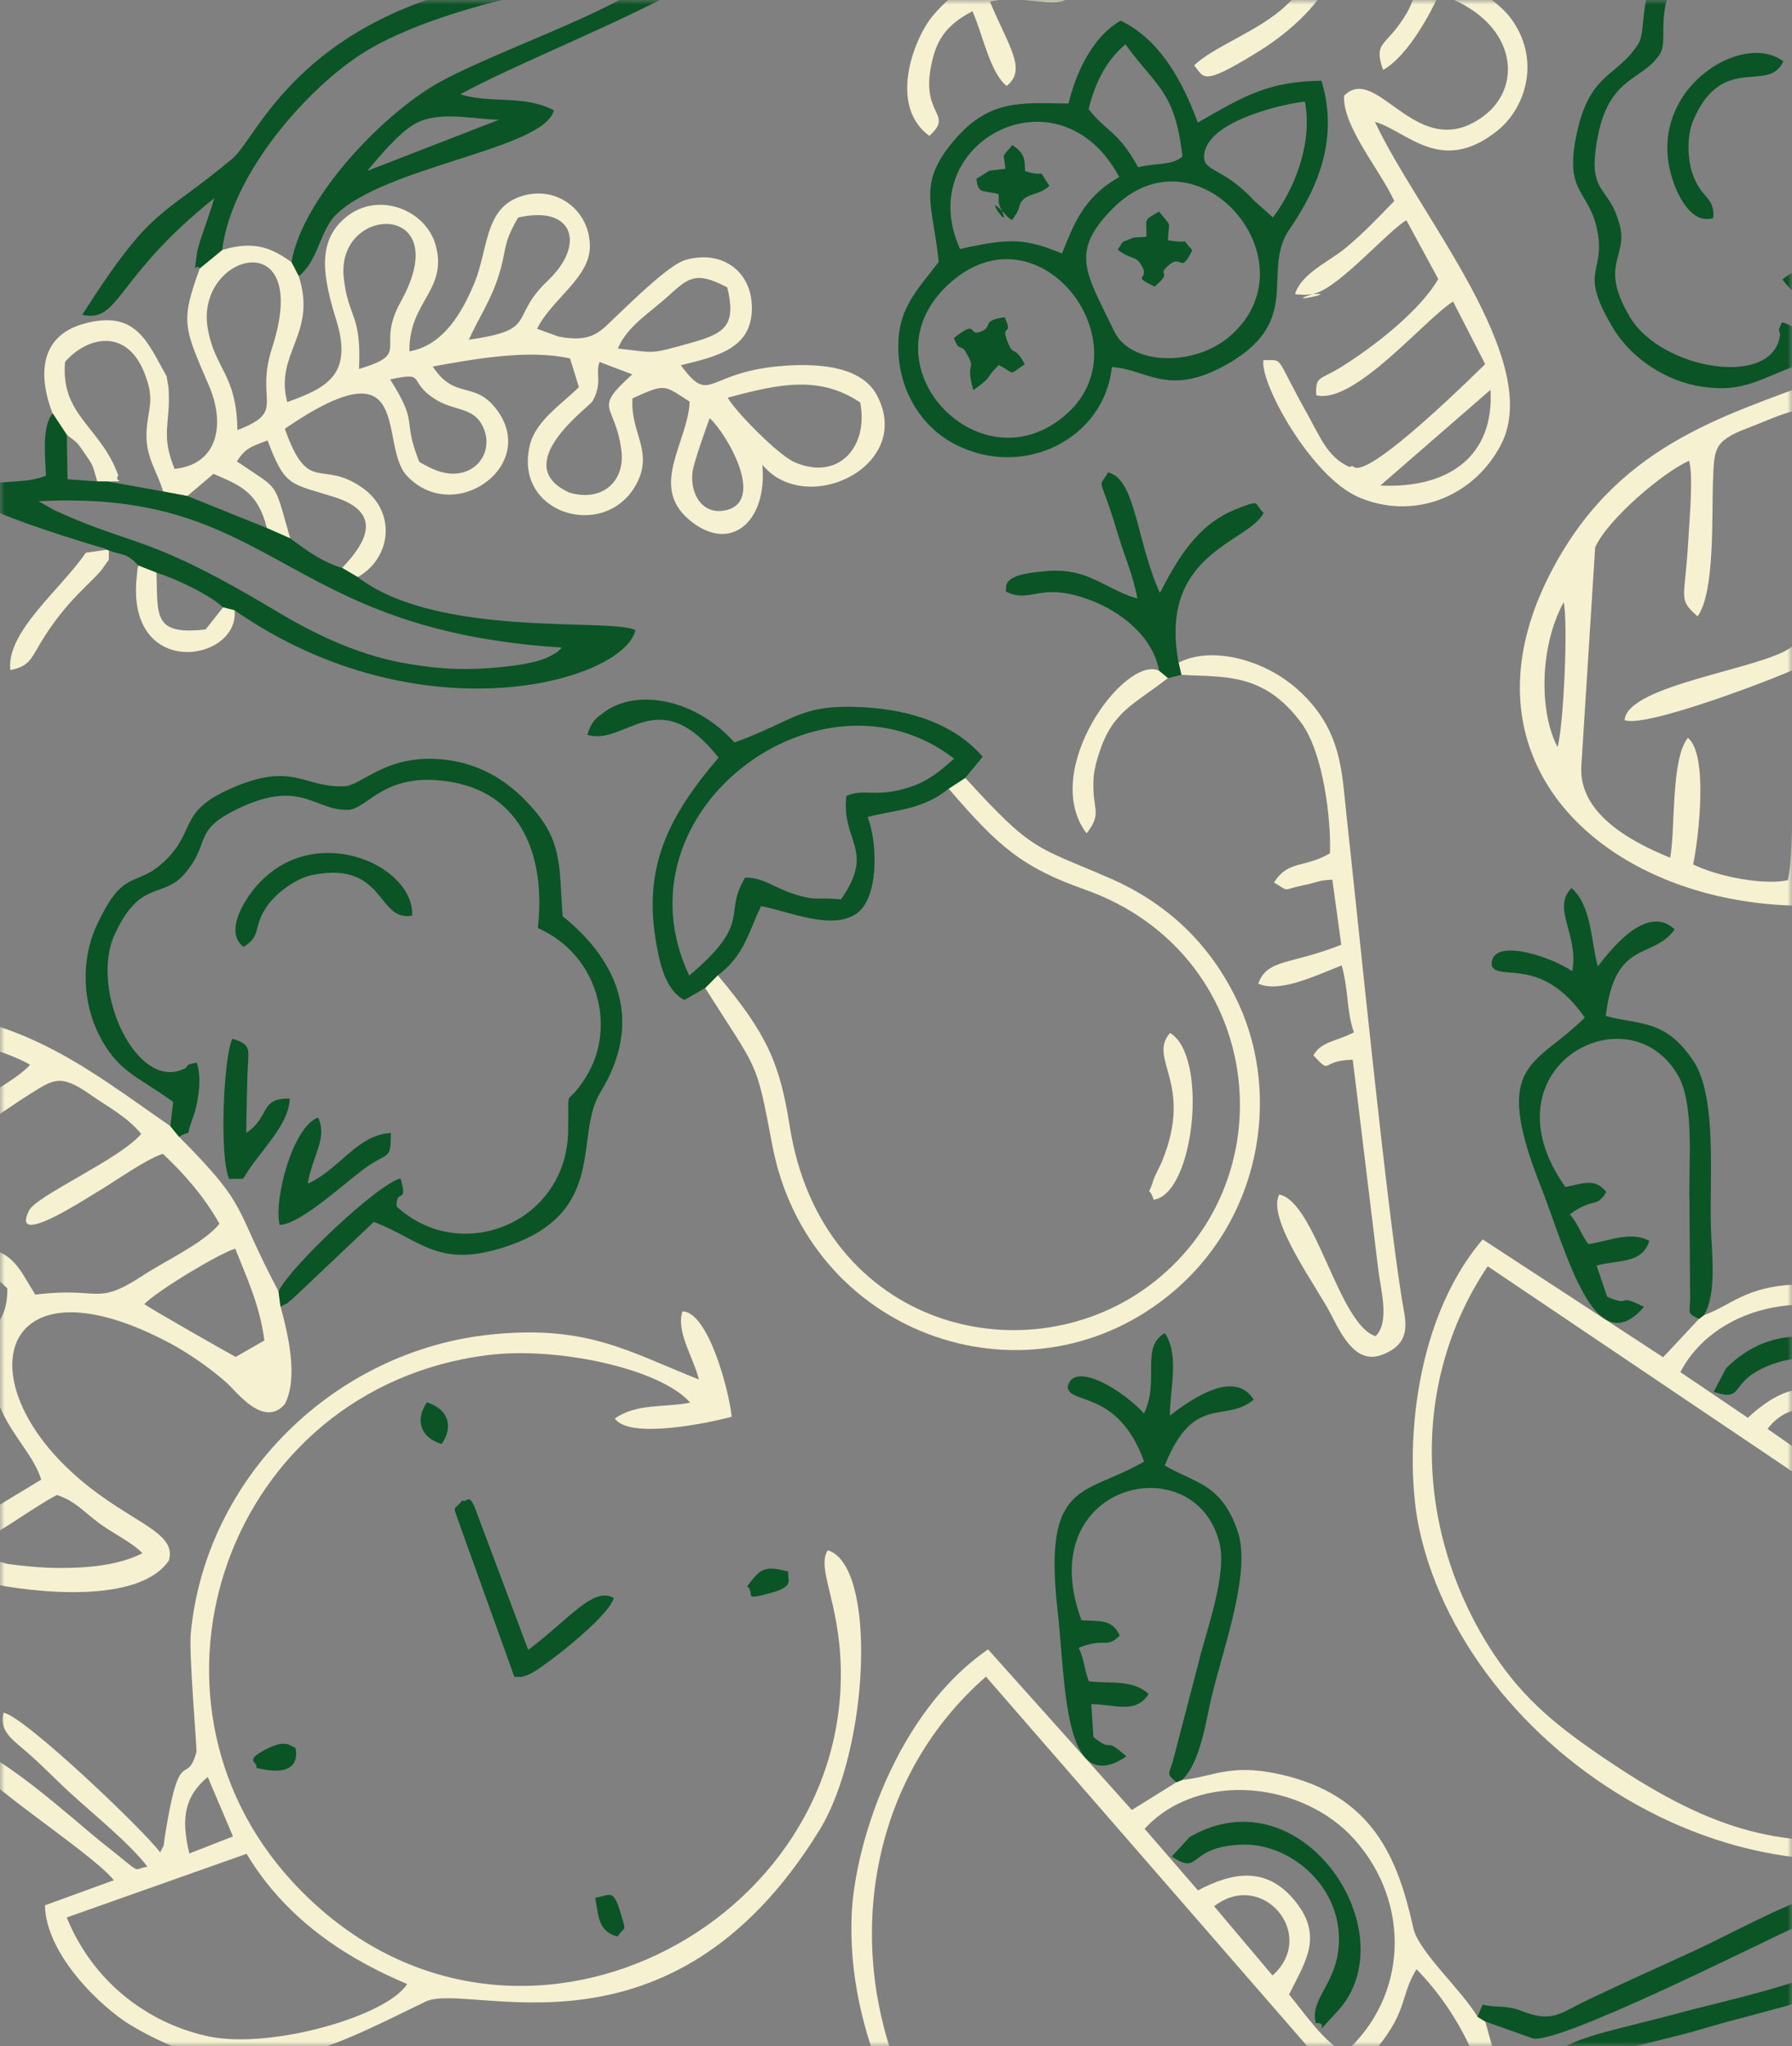 <svg width="191" height="218" viewBox="0 0 191 218" fill="none" xmlns="http://www.w3.org/2000/svg">
<rect x="0" y="0" width="191" height="218" fill="#808080" stroke="none"/>
<mask id="mask0" mask-type="alpha" maskUnits="userSpaceOnUse" x="0" y="0" width="191" height="218">
<rect width="191" height="218" fill="#7BB34C"/>
</mask>
<g mask="url(#mask0)">
<path fill-rule="evenodd" clip-rule="evenodd" d="M7.108 204.277L26.282 197.494C30.831 205.084 37.863 209.025 43.393 211.367C41.278 214.765 28.955 218.32 22.306 216.961C16.744 215.824 10.256 211.952 7.108 204.277L7.108 204.277ZM22.143 189.311L24.832 195.642L20.183 197.459C19.236 193.606 19.74 191.32 22.143 189.311ZM17.072 197.341C15.278 194.93 2.578 182.821 0.371 182.457C-0.118 184.511 1.394 185.349 3.103 186.866C4.781 188.355 5.671 189.331 7.328 190.863C10.017 193.347 13.803 196.354 15.72 198.878C13.894 199.096 15.583 200.008 10.883 196.306C8.241 194.227 -1.276 185.473 -4.064 186.159C-3.957 188.801 9.432 197.002 12.137 200.308L4.791 202.98C4.891 208.293 10.9 213.935 13.931 215.746C26.394 223.198 34.449 218.52 45.357 213.241C49.953 211.017 71.354 220.931 87.329 194.993C92.69 186.288 93.488 166.726 88.225 165.159C86.996 167.096 89.46 170.558 89.613 177.685C90.222 206.065 53.306 224.562 31.123 200.417C12.93 180.612 24.268 147.915 51.919 144.372C59.37 143.417 70.394 145.809 73.566 149.427C70.852 149.975 67.86 149.475 65.535 151.118C67.024 153.333 75.29 151.658 77.988 150.937C77.728 148.242 75.517 139.765 72.739 139.707C72.037 141.879 73.92 144.635 74.493 146.963C67.041 144.019 62.686 141.167 52.563 142.147C35.708 143.777 21.842 157.416 20.326 174.112C20.134 176.238 21.006 186.401 20.938 186.646C19.856 190.495 19.182 185.541 17.613 195.396C17.309 197.308 17.659 196.088 17.072 197.341L17.072 197.341Z" fill="#F6F1D1"/>
<path fill-rule="evenodd" clip-rule="evenodd" d="M49.074 162.644L54.827 178.65C55.469 178.619 55.432 178.775 56.4 178.378C57.655 177.864 64.913 172.267 65.413 170.242C63.257 168.964 60.644 172.523 56.298 175.772L50.887 161.356C49.962 158.765 49.977 160.103 49.236 159.873C48.385 161.097 48.122 159.96 49.074 162.644L49.074 162.644Z" fill="#0A5425"/>
<path fill-rule="evenodd" clip-rule="evenodd" d="M27.306 188.328C32.52 189.666 31.481 186.226 31.486 186.196C30.97 186.076 30.59 185.257 28.563 186.256C25.743 187.645 27.612 187.659 27.306 188.328L27.306 188.328Z" fill="#0A5425"/>
<path fill-rule="evenodd" clip-rule="evenodd" d="M79.639 168.999C80.572 169.815 78.988 170.587 82.161 169.7C84.713 168.986 83.911 168.416 84.029 167.432C81.267 166.681 80.961 167.292 79.639 168.999V168.999Z" fill="#0A5425"/>
<path fill-rule="evenodd" clip-rule="evenodd" d="M65.821 206.312C66.623 205.081 66.794 206.003 66.163 203.855C65.338 201.044 65 201.973 63.45 202.169C63.813 204.487 63.872 205.755 65.821 206.312L65.821 206.312Z" fill="#0A5425"/>
<path fill-rule="evenodd" clip-rule="evenodd" d="M47.08 153.836C48.315 152.022 47.879 150.148 45.494 149.395C44.13 151.493 44.989 153.228 47.08 153.836Z" fill="#0A5425"/>
<path fill-rule="evenodd" clip-rule="evenodd" d="M-3.472 164.838C-0.709 163.868 3.057 160.86 6.063 159.268C8 159.889 8.955 161.09 10.589 162.288C12.171 163.447 14.101 164.328 15.181 165.475C12.634 166.759 9.367 167.064 6.208 167.039C4.467 167.026 2.493 166.857 0.767 166.601L-2.208 165.78C-3.317 165.176 -2.741 165.595 -3.47 164.836L-3.472 164.838ZM-16.709 158.684C-14.029 156.673 -3.009 149.638 -0.449 148.795C0.986 152.843 3.435 154.67 4.4 157.625L-5.642 163.706C-8.638 164.994 -15.282 160.929 -16.708 158.687L-16.709 158.684ZM-5.11 136.473C-2.351 134.854 -1.698 134.835 0.78 137.261C0.882 144.458 -7.023 143.012 -5.11 136.473ZM15.38 138.931C16.735 137.535 23.267 133.571 25.072 133.023C26.25 136.013 27.693 139.017 28.178 142.805L25.119 144.562C24.744 144.373 16.067 139.452 15.381 138.929L15.38 138.931ZM-32.764 135.784C-33.838 130.936 -34.283 124.983 -30.111 122.449L-10.066 110.423C-6.743 109.85 0.681 111.88 3.2 113.436C2.137 114.733 -1.936 117.024 -3.772 118.144C-9.315 121.522 -9.581 120.747 -9.938 123.587C-6.727 123.685 0.015 118.536 2.941 116.714C5.635 115.037 6.332 114.313 9.562 116.567C11.638 118.014 13.571 118.994 15.051 120.805C12.685 123.553 3.898 127.349 3.089 128.975C1.102 132.959 8.82 127.898 10.322 127.007C12.413 125.767 15.397 123.585 17.355 122.917C19.589 124.999 21.804 127.53 23.388 130.373C21.765 132.406 17.664 134.285 15.291 135.845C10.111 139.246 10.77 137.041 3.756 137.925L2.516 135.866C1.385 134.038 -0.067 132.684 -3.058 133.044C-5.805 133.375 -4.755 134.49 -7.104 133.626C-10.798 132.265 -20.213 121.588 -23.448 123.455C-22.993 125.807 -9.504 134.993 -8.061 135.675C-7.569 146.247 -5.55 142.015 -1.136 145.16C-2.081 147.358 -1.081 146.051 -3.384 147.543L-19.143 156.977C-21.298 155.713 -21.468 155.387 -23.124 153.442C-24.981 151.26 -25.276 151.568 -25.934 149.668L-15.009 142.751C-12.697 141.307 -12.884 141.922 -12.493 139.472C-16.223 139.479 -23.867 145.958 -27.612 147.469C-29.468 145.743 -31.518 141.225 -31.961 138.202C-29.237 137.06 -21.378 132.876 -21.176 130.088C-24.093 129.875 -29.807 134.447 -32.764 135.786L-32.764 135.784ZM-29.867 119.206C-28.025 115.618 -22.322 111.562 -16.795 110.985C-18.218 112.548 -27.524 118.397 -29.867 119.206ZM29.9 139.195L29.692 137.583C24.74 128.259 26.708 128.778 19.089 121.113L18.16 119.971C9.041 113.708 0.029 105.957 -15.467 108.122C-49.483 112.874 -37.664 160.878 -1.677 168.575C3.842 169.756 14.823 170.887 17.998 166.254C18.993 162.928 13.066 162.116 7.077 156.299C-3.561 145.966 0.741 133.835 18.144 143.113C20.177 144.198 22.614 145.912 24.239 147.387C25.182 148.243 28.154 152.204 30.367 149.571C31.797 146.784 30.723 142.171 29.902 139.197L29.9 139.195Z" fill="#F6F1D1"/>
<path fill-rule="evenodd" clip-rule="evenodd" d="M18.156 119.966L19.085 121.108C20.672 120.155 19.631 121.546 20.509 119.221C21.175 117.455 21.536 114.712 20.965 113.221C19.565 113.413 20.156 113.591 19.721 113.814C14.607 116.459 9.501 105.472 12.219 99.561C14.951 93.621 17.308 95.796 19.631 93.136C22.656 89.669 20.256 88.486 25.773 85.965C32.123 83.064 33.599 86.379 37.093 86.278C39.011 86.222 40.692 82.739 46.4 83.105C55.491 83.688 58.212 91.042 57.326 98.87C63.803 101.724 65.713 109.448 62.508 114.645C60.11 118.531 60.666 114.997 60.554 120.571C60.356 130.289 49.113 134.828 42.272 128.53C42.188 126.485 43.54 128.454 42.695 125.55C40.329 126.061 30.861 135.01 29.688 137.578L29.896 139.19C31.241 138.514 30.075 139.216 31.148 138.403L39.841 130.175C44.907 132.089 46.699 135.262 54.082 132.755C64.866 129.092 61.133 121.015 64.002 116.347C68.53 108.979 66.043 102.496 59.973 97.612C59.582 92.778 60.012 89.989 57.105 86.495C55.155 84.154 52.217 81.571 47.705 80.969C41.25 80.11 38.678 83.694 36.667 83.767C32.301 83.926 31.262 81.08 24.619 83.996C19.017 86.454 20.909 88.42 17.7 91.595C14.476 94.789 13.264 92.15 10.27 98.665C8.604 102.289 8.836 106.742 10.47 110.08C12.484 114.193 14.662 114.632 18.46 117.389L18.158 119.964L18.156 119.966Z" fill="#0A5425"/>
<path fill-rule="evenodd" clip-rule="evenodd" d="M25.953 100.878C27.996 99.658 26.827 98.695 28.644 96.289C29.447 95.229 31.412 93.585 33.34 93.206C41.089 91.683 40.165 98.257 43.935 97.544C44.156 92.064 33.218 87.281 27.155 94.607C25.951 96.06 23.928 99.321 25.955 100.878L25.953 100.878Z" fill="#0A5425"/>
<path fill-rule="evenodd" clip-rule="evenodd" d="M32.801 126.094C33.285 123.147 34.939 121.266 33.908 119.056C31.229 119.966 29.136 127.816 29.81 130.497C32.3 130.373 37.428 125.33 39.517 124.031C41.511 122.789 41.646 123.374 41.656 120.703C38.078 120.87 36.063 124.697 32.801 126.096L32.801 126.094Z" fill="#0A5425"/>
<path fill-rule="evenodd" clip-rule="evenodd" d="M26.974 123.981C28.813 121.503 30.807 119.359 30.888 117.042C27.623 116.937 28.816 119.006 26.248 120.691C26.253 118.727 26.322 116.778 26.364 114.819C26.43 111.711 26.971 111.361 24.764 110.661C23.824 112.644 23.355 123.22 24.433 125.613C26.58 125.417 25.345 126.175 26.976 123.981L26.974 123.981Z" fill="#0A5425"/>
<path fill-rule="evenodd" clip-rule="evenodd" d="M218.563 83.756C219.333 80.93 218.995 76.123 219.39 72.744C221.001 71.502 222.532 71.397 224.446 70.732C226.297 70.088 228.119 68.999 229.676 68.761C229.287 71.587 227.685 74.449 225.871 77.036C224.871 78.461 223.612 79.992 222.421 81.266L220.056 83.25C218.929 83.82 219.601 83.583 218.563 83.753L218.563 83.756ZM205.983 91.161C205.849 87.812 206.312 74.746 207.072 72.16C211.219 73.276 214.113 72.297 217.094 73.181L216.4 84.9C215.76 88.098 208.641 91.26 205.986 91.16L205.983 91.161ZM194.281 69.003C194.515 65.813 194.87 65.264 198.274 64.601C204.256 68.603 198.579 74.289 194.281 69.003ZM207.936 53.529C207.556 51.621 208 43.993 208.574 42.196C211.704 42.923 214.996 43.441 218.39 45.192L218.1 48.708C217.732 48.909 208.755 53.26 207.934 53.528L207.936 53.529ZM178.016 91.378C173.415 89.511 168.262 86.498 168.545 81.625L170.022 58.295C171.436 55.234 177.322 50.276 180.033 49.085C180.497 50.696 180.071 55.35 179.951 57.497C179.586 63.977 178.797 63.756 180.932 65.663C182.835 63.075 182.424 54.602 182.585 51.159C182.733 47.989 182.533 47.004 186.222 45.624C188.592 44.737 190.495 43.701 192.827 43.511C193.746 47.019 191.884 56.407 192.763 57.997C194.915 61.894 195.129 52.667 195.249 50.925C195.415 48.5 195.311 44.804 195.873 42.813C198.856 42.156 202.196 41.768 205.436 42.079C206.189 44.569 205.408 49.012 205.345 51.851C205.205 58.046 203.763 56.252 200.51 62.528L198.111 62.38C195.964 62.273 194.024 62.7 192.623 65.367C191.337 67.816 192.851 67.585 190.805 69.028C187.588 71.297 173.454 72.987 173.154 76.71C175.349 77.671 190.569 71.78 191.949 70.979C200.932 76.576 198.594 72.512 203.689 70.662C204.962 72.688 204.454 71.123 204.374 73.866L203.197 92.195C200.933 93.252 200.567 93.207 198.026 93.466C195.175 93.756 195.262 94.174 193.324 93.637L193.831 80.716C193.954 77.993 194.355 78.496 192.559 76.784C190.449 79.858 191.443 89.829 190.561 93.77C188.086 94.318 183.203 93.441 180.462 92.09C181.069 89.199 182.086 80.354 179.905 78.606C178.073 80.886 178.594 88.185 178.018 91.38L178.016 91.378ZM166.013 79.583C164.104 76.03 164.003 69.033 166.665 64.155C167.144 66.213 166.676 77.195 166.013 79.583ZM216.396 41.725L214.95 40.981C204.464 39.765 206.008 38.44 195.372 40.361L193.904 40.478C183.573 44.431 172.075 47.45 165.062 61.436C149.665 92.138 195.894 109.657 222.659 84.399C226.764 80.526 233.929 72.128 231.917 66.884C229.743 64.177 225.71 68.595 217.521 70.224C202.976 73.116 195.431 62.688 212.948 53.628C214.995 52.57 217.789 51.536 219.926 51.036C221.167 50.746 226.115 50.547 225.203 47.23C223.721 44.471 219.313 42.737 216.399 41.725L216.396 41.725Z" fill="#F6F1D1"/>
<path fill-rule="evenodd" clip-rule="evenodd" d="M193.898 40.479L195.366 40.362C195.481 38.515 196.036 40.162 194.62 38.119C193.544 36.568 191.492 34.714 189.94 34.338C189.303 35.599 189.785 35.213 189.722 35.699C188.997 41.41 177.053 39.376 173.729 33.783C170.39 28.163 173.518 27.456 172.647 24.034C171.51 19.576 169.173 20.88 170.23 14.907C171.446 8.032 175.013 8.699 176.913 5.766C177.957 4.154 176.043 0.794 179.585 -3.698C185.225 -10.852 192.824 -8.918 198.766 -3.744C204.792 -7.456 212.235 -4.644 214.693 0.944C216.532 5.125 213.938 2.661 218.463 5.917C226.352 11.596 223.707 23.429 214.639 25.486C212.907 24.394 215.295 24.399 212.425 23.446C211.503 25.684 213.496 38.559 214.944 40.982L216.389 41.726C216.596 40.235 216.512 41.593 216.452 40.248L214.612 28.422C219.064 25.337 222.694 25.663 224.82 18.161C227.927 7.204 219.158 5.693 216.943 0.68C213.448 -7.229 206.699 -8.863 199.232 -6.638C195.031 -9.059 192.979 -10.997 188.451 -10.586C185.418 -10.31 181.624 -9.358 178.567 -5.985C174.195 -1.158 175.685 2.994 174.604 4.691C172.257 8.375 169.325 7.615 167.954 14.739C166.797 20.747 169.49 20.305 170.283 24.749C171.082 29.216 168.222 28.717 171.885 34.88C173.923 38.309 177.721 40.645 181.396 41.195C185.926 41.872 187.524 40.328 191.95 38.765L193.898 40.476L193.898 40.479Z" fill="#0A5425"/>
<path fill-rule="evenodd" clip-rule="evenodd" d="M182.61 23.224C182.766 20.85 181.308 21.265 180.36 18.404C179.942 17.141 179.704 14.59 180.487 12.787C183.631 5.544 188.519 10.036 190.073 6.527C185.686 3.235 175.539 9.525 178.129 18.675C178.642 20.491 180.179 24.008 182.611 23.223L182.61 23.224Z" fill="#0A5425"/>
<path fill-rule="evenodd" clip-rule="evenodd" d="M202.209 35.498C201.213 32.578 200.58 29.719 198.718 28.337C196.778 30.965 199.159 31.157 199.089 34.228C197.474 33.109 195.909 31.946 194.32 30.799C191.799 28.98 191.817 28.337 189.989 29.756C191.087 31.655 199.529 38.045 202.11 38.517C203.168 36.637 203.091 38.085 202.211 35.497L202.209 35.498Z" fill="#0A5425"/>
<path fill-rule="evenodd" clip-rule="evenodd" d="M102.885 82.87L101.117 84.022C106.414 90.21 108.998 92.426 115.612 94.762C134.535 101.452 137.559 125.149 122.973 136.592C109.769 146.951 87.603 141.644 84.181 120.022C83.12 113.325 81.792 110.189 76.504 103.9L75.16 105.257C80.888 114.331 80.543 112.677 82.311 121.983C86.136 142.105 109.059 150.235 124.309 138.214C134.474 130.2 136.521 116.759 132.046 107C129 100.354 124.096 96.084 118.303 93.567C110.345 90.105 110.15 90.842 102.885 82.874L102.885 82.87Z" fill="#F6F1D1"/>
<path fill-rule="evenodd" clip-rule="evenodd" d="M125.922 71.892C130.407 72.173 134.631 71.573 138.658 76.956C141.114 80.239 141.891 87.581 141.751 90.907C138.961 92.531 137.368 91.577 135.788 94.006C137.501 95.081 136.669 94.776 138.768 94.344C140.708 93.948 140.348 93.805 142.005 93.715L142.959 100.649C137.508 102.806 135.062 102.138 134.11 104.788C136.275 105.777 139.829 104.121 143.004 102.846C143.753 105.519 143.506 107.673 144.302 109.984C142.315 111 140.839 110.939 139.989 112.428C142.018 114.617 140.635 112.957 144.185 112.898L146.882 135.075C147.12 137.283 148.188 140.776 146.618 142.351C142.66 141.092 140.241 128.051 136.349 127.254C134.949 129.86 140.477 137.249 141.899 140.099C143.275 142.854 144.777 145.344 147.388 144.301C150.668 142.989 149.766 140.611 149.406 138.335C147.636 127.164 144.911 99.591 143.506 86.763C143.008 82.215 143.036 77.696 138.329 73.468C134.785 70.285 129.169 68.766 125.616 70.599L125.918 71.896L125.922 71.892Z" fill="#F6F1D1"/>
<path fill-rule="evenodd" clip-rule="evenodd" d="M73.463 103.936C65.176 86.399 87.62 69.895 101.684 80.819C99.629 82.705 98.24 83.625 95.705 84.206C93.156 84.792 91.809 84.063 90.207 84.794C89.663 89.76 93.348 90.475 89.629 95.826C87.081 95.517 87.253 96.062 84.72 95.275C82.367 94.542 81.458 93.488 79.426 93.497C76.99 97.488 80.318 98.132 73.461 103.934L73.463 103.936ZM75.16 105.257L76.504 103.901C79.387 101.808 79.909 98.93 81.117 96.532C84.107 97.095 88.592 99.136 91.257 97.357C93.756 95.688 93.509 89.551 92.468 87.042C95.318 86.261 98.255 86.352 101.117 84.019L102.885 82.867L104.742 80.617C101.119 76.441 95.475 75.518 91.915 75.342C85.13 75.006 84.812 76.747 78.287 79.099C73.919 74.247 67.629 73.39 64.329 75.923C63.628 76.461 63.107 76.69 62.6 78.288C66.721 79.505 70.1 72.545 76.592 80.713C71.253 86.931 68.585 92.319 69.893 100.155C70.247 102.279 70.814 105.434 72.941 106.535L75.156 105.257L75.16 105.257Z" fill="#0A5425"/>
<path fill-rule="evenodd" clip-rule="evenodd" d="M123.542 71.466L124.482 72.244L125.921 71.892L125.619 70.596C123.421 58.885 133.093 57.832 134.685 54.639C133.553 53.585 134.487 53.174 131.79 54.228C127.56 55.88 125.473 59.637 123.628 63.169C121.139 57.73 121.044 50.937 118.092 50.336C116.976 52.308 117.167 50.204 119.139 56.867C119.834 59.215 120.735 61.142 121.23 63.747C119.068 63.241 116.823 61.443 114.393 60.978C112.979 60.708 112.006 60.774 110.487 60.944C106.587 61.382 107.359 62.567 107.196 63.009C109.946 64.401 110.726 61.863 116.215 63.935C119.565 65.201 122.89 67.854 123.545 71.464L123.542 71.466Z" fill="#0A5425"/>
<path fill-rule="evenodd" clip-rule="evenodd" d="M124.48 72.242L123.541 71.463C119.933 69.704 110.747 82.143 115.814 88.78C117.304 86.879 116.657 86.382 116.557 84.406C116.478 82.818 116.596 81.931 117.168 80.172C118.607 75.752 120.836 75.089 124.478 72.24L124.48 72.242Z" fill="#F6F1D1"/>
<path fill-rule="evenodd" clip-rule="evenodd" d="M122.966 127.817C127.342 127.15 128.804 112.42 124.702 110.049C122.28 112.85 127.268 115.343 123.865 123.694C123.638 124.25 123.056 125.319 122.924 125.753C122.258 127.948 122.345 125.973 122.966 127.817V127.817Z" fill="#F6F1D1"/>
<path fill-rule="evenodd" clip-rule="evenodd" d="M25.299 45.821C25.232 39.817 22.864 39.338 22.135 34.944C20.811 26.961 33.363 23.61 29.002 37.053C27.124 42.843 30.632 43.783 25.299 45.821V45.821ZM38.266 39.309C38.543 33.324 37.096 33.928 36.638 29.575C35.806 21.696 48.682 21.424 42.718 32.136C39.941 37.122 43.964 37.587 38.266 39.309V39.309ZM41.583 40.414C45.69 39.561 43.236 40.612 46.532 42.618C48.302 43.697 50.279 43.437 51.27 45.083C52.485 47.099 51.696 49.376 49.797 50.17C47.756 51.022 45.776 49.821 44.691 49.211C42.775 44.393 44.73 45.401 41.583 40.417L41.583 40.414ZM58.424 29.864C54.131 33.927 57.528 35.118 49.974 36.189C51.022 33.851 52.248 32.159 53.123 29.447C54.079 26.487 53.492 26.126 55.228 23.174C61.197 21.815 62.396 26.101 58.421 29.864L58.424 29.864ZM66.228 47.943C66.673 51.347 64.095 53.513 60.682 52.474C54.128 49.523 62.812 43.337 63.143 42.757C64.271 40.782 63.409 39.708 63.915 38.563L67.392 39.885C63.066 43.781 65.563 42.851 66.225 47.95L66.228 47.943ZM71.072 31.673C73.409 29.563 74.103 28.845 77.514 30.612C78.474 34.593 77.358 35.487 73.77 36.49C69.043 37.811 70.002 37.575 65.856 37.133C66.799 34.808 69.253 33.317 71.069 31.676L71.072 31.673ZM75.642 44.553C77.423 46.132 81.749 53.528 77.235 54.383C74.847 54.836 73.513 52.617 73.819 50.239C73.949 49.248 75.321 45.398 75.639 44.557L75.642 44.553ZM77.564 42.368C83.087 40.878 87.369 39.977 91.686 42.88C92.606 47.682 89.296 51.271 84.676 49.232C82.853 48.426 78.254 43.673 77.564 42.368V42.368ZM31.844 29.406L31.07 27.915C29.1 26.567 27.314 25.538 23.679 26.635L21.298 28.584C19.201 34.327 19.607 34.887 22.276 41.098C24.052 45.233 23.215 49.487 18.606 49.954C17.058 46.128 18.225 45.194 17.962 41.297L17.76 40.087C15.741 36.561 14.576 32.867 8.825 34.522C4.457 35.779 3.922 39.679 5.599 44.027L7.117 46.322C8.287 47.216 8.141 47.016 8.987 48.239C9.991 49.694 9.811 49.437 10.368 51.293L11.497 51.299C13.845 51.227 12.025 51.395 12.609 50.65C10.76 45.475 6.422 44.259 6.937 38.552C9.278 35.858 13.424 34.946 15.335 39.593C16.626 42.731 15.715 43.445 15.616 46.132C15.518 48.748 16.751 50.169 17.385 52.358L19.971 52.842L22.756 50.483C25.626 51.715 27.471 52.403 28.448 56.258L30.935 57.358C29.085 50.988 29.909 52.363 25.243 49.147C26.19 47.751 26.593 47.645 28.518 46.92C30.41 51.952 30.948 51.466 35.666 52.964C40.934 54.638 38.972 57.901 36.461 60.502L38.123 61.478C41.71 59.482 42.298 54.543 38.619 51.961C34.199 48.86 32.893 52.83 30.356 45.674C44.35 36.138 40.247 47.417 43.392 50.717C48.485 56.061 57.569 49.519 52.84 43.511C50.484 40.515 48.494 42.644 46.124 39.048C50.88 38.172 56.452 37.221 60.761 38.187L61.7 41.245C59.899 43.031 57.154 44.797 56.503 47.317C54.595 54.697 64.316 57.626 67.709 51.78C69.809 48.164 67.156 46.191 67.412 42.441C70.976 40.821 70.719 41.004 73.509 42.79C73.326 47.079 69.227 51.722 73.374 55.305C77.739 59.073 81.818 55.696 81.255 49.509C85.903 55.172 97.437 49.692 93.487 42.145C91.964 39.237 87.918 38.71 83.966 38.943C75.115 39.463 75.859 43.378 72.57 38.91C76.536 37.948 80.148 37.093 80.141 32.808C80.134 28.799 76.85 26.577 73.008 27.71C71.31 28.212 67.245 32.215 65.844 33.537C63.981 35.297 63.215 36.562 59.511 35.851L57.245 35.026C58.763 31.914 62.825 29.627 62.871 26.314C62.925 22.41 59.25 19.583 55.363 20.973C51.622 22.311 52.041 26.596 50.556 30.172C49.293 33.217 47.286 36.791 43.642 37.43C43.544 32.12 47.727 30.98 46.447 26.159C45.443 22.381 40.328 20.289 36.849 23.158C33.606 25.831 34.527 29.811 35.862 34.169C37.653 40.011 34.701 41.354 30.614 42.837C29.227 37.614 33.845 35.578 31.838 29.413L31.844 29.406Z" fill="#F6F1D1"/>
<path fill-rule="evenodd" clip-rule="evenodd" d="M53.215 12.746L39.147 18.204C40.249 16.887 42.442 14.201 44.2 13.206C46.832 11.719 50.507 12.751 53.212 12.747L53.215 12.746ZM21.301 28.584L23.682 26.634C24.621 18.792 32.303 9.871 38.301 5.895C45.278 1.267 60.223 -2.132 69.39 -2.338C66.118 1.115 51.496 5.869 46.017 9.239C40.042 12.916 32.179 21.422 31.073 27.914L31.847 29.405C33.825 27.947 34.131 24.536 35.793 22.889C41.031 17.701 57.984 15.913 59.039 11.756C55.825 10.054 52.218 11.08 49.062 10.038C55.412 6.612 64.733 3.081 73.909 -1.846C76.531 -3.256 76.213 -2.619 76.318 -4.973C70.376 -5.536 58.904 -3.179 52.455 -1.887C31.688 2.269 27.421 14.686 24.766 16.904C17.008 23.392 16.308 21.727 8.763 33.535C12.809 34.428 12.189 29.612 22.833 21.12C22.439 22.485 22.161 23.202 21.626 24.791C21.416 25.416 21.056 26.427 20.988 27.007C20.656 29.862 20.668 27.889 21.302 28.59L21.301 28.584Z" fill="#0A5425"/>
<path fill-rule="evenodd" clip-rule="evenodd" d="M4.097 53.4C29.562 52.065 29.587 67.073 59.887 68.986C59.335 69.513 59.566 69.403 58.569 69.931C56.781 70.881 52.767 71.164 50.806 71.251C48.079 71.374 45.417 71.074 42.88 70.609C37.803 69.683 33.054 67.259 29.756 65.286C15.418 56.7 14.781 58.463 5.816 54.363L4.097 53.4V53.4ZM38.13 61.479L36.467 60.504C34.484 59.921 32.974 58.869 30.939 57.357L28.451 56.257L19.974 52.841L17.388 52.357L11.503 51.298L10.375 51.292L7.196 51.059L7.123 46.324L5.606 44.029C4.429 45.514 4.838 48.586 4.892 50.683C1.865 51.86 -1.127 50.654 -3.261 52.733C-2.629 54.443 10.909 58.365 10.915 58.365C11.167 58.374 11.239 58.488 11.389 58.571L11.633 58.667C13.287 59.213 13.416 58.883 14.768 60.253L16.687 61.015C18.685 61.62 22.375 63.372 23.782 64.709L25.008 65.018C44.69 78.689 66.37 72.679 67.73 67.14C65.269 65.78 46.691 68.067 38.133 61.482L38.13 61.479Z" fill="#0A5425"/>
<path fill-rule="evenodd" clip-rule="evenodd" d="M23.775 64.706L21.918 67.055C16.245 67.719 16.833 65.527 16.68 61.012L14.762 60.251C14.621 60.763 14.731 59.943 14.572 61.45C13.402 72.49 25.538 70.551 25.004 65.015L23.778 64.706L23.775 64.706Z" fill="#F6F1D1"/>
<path fill-rule="evenodd" clip-rule="evenodd" d="M11.626 58.665L11.382 58.569L9.143 58.885C6.517 62.762 0.632 67.318 1.1 71.395C3.115 70.965 3.279 70.242 4.286 68.554C7.188 63.691 10.089 61.902 11.087 60.35C11.815 59.221 11.521 60.169 11.623 58.666L11.626 58.665Z" fill="#F6F1D1"/>
<path fill-rule="evenodd" clip-rule="evenodd" d="M147.121 51.73L158.863 41.529C159.273 48.485 154.555 52.061 147.121 51.73ZM102.134 -19.779C93.629 -26.578 104.145 -38.141 111.731 -31.52C113.511 -29.967 114.262 -28.255 115.722 -26.651C117.812 -24.353 118.692 -25.395 117.376 -21.668C114.778 -14.316 111.303 -16.202 111.504 -12.54C115.646 -12.082 118.486 -18.634 119.282 -20.83C121.454 -26.824 116.742 -42.22 127.676 -40.723C133.413 -39.937 133.079 -34.307 133.314 -30.198C130.732 -29.666 129.1 -29.879 127.037 -30.463C125.258 -30.966 123.367 -32.206 122.021 -31.208C122.363 -28.134 130.358 -27.548 133.064 -28.029L133.37 -21.881C129.917 -21.298 127.958 -22.876 125.843 -21.352C127.157 -18.988 131.189 -19.427 133.442 -19.671C136.354 -10.231 139.09 -11.177 142.607 -7.538C142.059 -4.966 139.449 -1.655 137.046 0.611C134.167 3.326 129.42 4.909 127.271 6.968C128.365 8.187 127.955 9.285 133.764 5.719C135.546 4.625 136.963 3.599 138.498 2.142C141.635 -0.839 143.001 -4.276 145.478 -6.457C147.24 -4.627 149.335 -3.724 151.306 -1.95C150.444 0.179 150.554 0.628 149.191 2.544C147.5 4.92 146.434 4.663 147.418 7.452C150.109 5.933 152.574 1.237 153.37 -0.619C161.534 2.023 162.543 9.06 158.156 12.347C151.07 17.658 146.803 6.609 143.264 10.196C143.046 13.386 147.063 18.067 148.607 21.41C147.216 22.852 145.369 24.818 143.375 26.456C141.608 27.908 138.726 29.116 138.03 31.327C138.213 31.377 138.448 31.388 138.598 31.383C138.744 31.377 138.979 31.422 139.158 31.404C143.995 30.91 135.749 32.57 140.242 31.236C142.863 30.458 147.88 24.679 149.894 23.457L153.295 29.722C151.376 33.083 146.411 36.962 142.87 39.146C140.625 40.53 140.202 40.019 140.29 42.107C144.344 43.124 151.775 34.1 154.874 32.12L158.298 38.795C157.929 39.117 145.801 51.276 144.237 49.705C144.116 49.582 143.942 49.747 143.795 49.732C141.486 48.687 140.721 46.562 139.352 44.122C135.74 37.689 136.946 38.412 134.657 38.366C134.295 40.915 139.797 50.789 144.766 52.95C150.577 55.479 157.026 53.01 159.965 47.407C164.656 38.461 151.121 22.803 146.548 12.978C149.951 13.942 153.588 18.742 159.604 13.918C162.697 11.438 164.271 6.207 160.947 1.835C158.018 -2.015 144.359 -8.147 139.746 -12.509C131.203 -20.587 138.498 -33.003 133.306 -39.725C130.601 -43.228 124.951 -44.365 120.758 -40.586C116.728 -36.956 118.349 -32.731 117.945 -29.707C117.773 -28.424 117.868 -28.998 117.557 -28.245C113.256 -31.534 112.637 -35.918 106.525 -35.647C100.334 -35.373 97.321 -30.662 96.946 -26.617C96.359 -20.3 108.999 -7.716 112.392 -1.981C107.975 -1.639 104.179 -4.028 99.392 1.72C97.47 4.03 94.6 11.199 99.051 14.477C101.678 12.119 98.252 12.353 99.21 7.202C99.71 4.514 100.598 2.796 103.648 1.195C104.701 3.513 105.511 7.764 107.297 9.154C109.466 7.415 107.563 5.057 105.514 0.18C110.209 -0.963 115.584 2.712 114.253 -3.477C116.738 -4.497 118.419 -5.281 120.604 -6.828C124.867 -9.85 124.398 -9.693 124.552 -11.303C124.385 -11.334 124.161 -11.329 124.044 -11.316C118.953 -10.746 126.344 -12.535 122.606 -11.079C121.746 -10.744 122.055 -10.802 121.376 -10.293C118.659 -8.262 117.963 -6.942 113.116 -5.42C110.739 -6.979 105.177 -14.931 103.441 -17.821C106.384 -19.119 110.451 -20.426 111.235 -23.473C109.946 -23.797 111.232 -23.801 109.696 -23.439C107.478 -22.915 107.883 -21.579 102.134 -19.779L102.134 -19.779Z" fill="#F6F1D1"/>
<path fill-rule="evenodd" clip-rule="evenodd" d="M100.912 30.463C110.472 21.324 122.037 36.401 113.828 43.974C104.754 52.343 91.918 39.062 100.912 30.463V30.463ZM118.622 22.192C127.602 13.167 140.09 27.665 131.282 35.648C127.375 39.19 120.496 38.904 118.777 35.333C115.764 29.07 113.937 26.9 118.622 22.192V22.192ZM133.684 21.393C130.209 17.61 128.079 18.417 128.36 16.368C128.808 13.104 135.77 11.234 139.081 10.815C139.948 15.371 137.899 20.23 135.675 23.164L133.684 21.393L133.684 21.393ZM102.328 26.53C97.159 15.183 112.88 6.831 119.289 18.863C115.399 21.062 114.431 24 113.189 27C109.384 25.47 107.831 25.279 102.328 26.53L102.328 26.53ZM116.024 11.617C116.607 9.337 117.618 6.67 119.955 4.724C123.222 9.231 125.25 9.691 126.03 16.677C124.912 17.634 123.441 17.329 121.306 17.812C119.152 13.897 117.887 14.036 116.024 11.617V11.617ZM118.506 39.106C122.129 39.295 124.396 42.242 130.368 39.038C139.207 34.294 134.287 28.998 137.451 24.404C140.557 19.895 142.684 14.642 140.844 8.599C135.24 8.686 132.795 10.116 127.668 13.058C125.833 8.081 123.365 4.09 119.433 2.2C116.051 4.186 114.491 8.513 113.888 11.031C108.679 10.973 105.227 10.477 101.266 15.474C97.833 19.805 99.463 21.927 100.051 27.913C97.535 31.168 95.673 32.962 95.748 37.185C95.832 41.835 98.387 45.58 101.784 47.33C109.172 51.138 117.735 46.651 118.505 39.106L118.506 39.106Z" fill="#0A5425"/>
<path fill-rule="evenodd" clip-rule="evenodd" d="M103.73 41.566C106.006 39.949 104.792 40.522 106.45 38.892C108.323 39.814 107.331 40.072 109.218 38.808C108.136 36.733 108.037 38.043 107.426 36.5C106.549 34.285 108.101 35.999 107.077 33.794C104.592 34.153 105.815 34.739 104.703 35.255C103.008 36.042 104.427 33.823 101.672 36.016C102.303 37.693 102.354 36.407 103.066 37.725C104.113 39.663 102.85 38.257 103.73 41.566L103.73 41.566Z" fill="#0A5425"/>
<path fill-rule="evenodd" clip-rule="evenodd" d="M122.19 25.232C121.991 25.254 120.916 25.276 120.762 25.338C119.208 25.969 119.891 25.53 119.132 26.602C120.613 27.74 120.98 27.183 121.622 28.195C122.724 29.931 120.341 29.201 123.058 30.535C125.12 28.77 123.217 29.479 124.464 28.334C126.035 26.893 125.762 29.398 127.083 26.645C125.613 25.146 127.279 26.045 124.482 25.602C124.565 23.387 124.996 24.356 123.532 22.537C121.778 23.553 122.233 23.203 122.19 25.232L122.19 25.232Z" fill="#0A5425"/>
<path fill-rule="evenodd" clip-rule="evenodd" d="M107.155 17.986C106.886 18.029 105.574 18.151 105.419 18.2L104.072 19.053C104.265 20.719 104.703 20.22 106.43 20.679C106.464 21.052 106.376 21.588 106.586 22.028C108.279 25.582 104.015 19.416 107.44 23.142C107.519 23.227 107.71 23.355 107.859 23.441C109.017 21.945 108.36 21.879 109.151 21.18C109.776 20.628 110.982 20.662 111.85 19.794C110.35 17.632 111.842 19.013 109.26 18.24C109.187 17.288 109.387 16.366 107.892 15.466C106.645 17.002 107.001 16.073 107.155 17.986L107.155 17.986Z" fill="#0A5425"/>
<path fill-rule="evenodd" clip-rule="evenodd" d="M171.42 187.606C166.123 184.042 162.493 181.152 159.192 176.173C151.293 164.253 149.81 147.968 158.566 134.901L225.872 180.24C221.176 189.801 206.851 195.262 200.742 195.831C190.137 196.821 183.115 195.475 171.421 187.604L171.42 187.606ZM188.393 152.228C192.342 147.045 199.882 152.313 196.316 157.738L188.393 152.228ZM179.098 146.174C183.08 138.617 194.103 136.953 201.017 141.492C208.647 146.503 210.818 156.269 205.868 163.705C203.407 163.12 200.844 160.881 198.542 159.237C199.306 155.423 200.554 152.231 196.435 149.351C192.656 146.707 189.384 148.168 186.292 151.042L179.097 146.176L179.098 146.174ZM207.702 165.375C208.66 163.113 209.586 161.552 210.143 159.299C210.75 156.846 210.258 155.504 210.966 153.118C219.437 158.14 225.64 167.787 223.78 176.226L207.704 165.376L207.702 165.375ZM181.613 140.111L181.085 140.513L177.265 144.595L158.034 132.04C150.303 141.099 149.708 155.716 151.282 162.957C156.605 187.432 189.383 208.416 215.761 192.733C220.292 190.038 225.336 185.713 228.543 180.424C227.617 177.769 227.274 179.535 226.372 177.329L225.092 166.296L224.755 165.355C224.127 164.372 219.535 156.727 219.493 156.6L218.559 156.327C216.178 153.995 210.687 151.242 209.52 149.003C206.026 142.292 201.716 136.347 191.399 136.838C185.993 137.096 184.606 139.017 181.616 140.111L181.613 140.111Z" fill="#F6F1D1"/>
<path fill-rule="evenodd" clip-rule="evenodd" d="M181.085 140.513L181.613 140.111C183.022 137.812 182.428 133.317 182.358 130.853C182.201 125.293 183.024 116.792 180.468 112.992C177.445 108.497 174.799 109.255 171.151 108.236C172.128 99.96 176.183 102.284 178.492 99.006C175.75 96.456 172.272 100.364 170.306 102.955C169.574 100.415 169.68 96.517 167.502 94.607C165.339 96.755 168.318 99.626 167.573 103.459C164.901 101.695 158.756 99.855 158.993 102.868C159.719 104.639 164.213 101.696 168.916 108.403C163.726 113.622 158.949 112.992 164.134 126.165C166.986 133.406 169.909 145.397 175.222 139.229C172.15 137.676 174.062 139.323 171.305 138.165L170.172 134.828C172.508 134.174 174.992 134.694 175.796 132.201C173.755 131.089 171.422 132.26 169.286 132.536C168.281 131.122 168.492 130.852 167.321 129.369C169.844 127.502 170.16 128.767 171.21 126.982C169.943 125.461 168.815 126.08 166.841 126.459C157.849 113.743 173.586 105.328 178.87 114.606C180.639 117.712 179.96 124.177 180.07 127.82L180.139 137.818C180.195 140.06 179.654 139.792 181.08 140.513L181.085 140.513Z" fill="#0A5425"/>
<path fill-rule="evenodd" clip-rule="evenodd" d="M182.656 148.278C186.275 149.499 183.885 146.879 189.538 145.125C194.55 143.57 201.509 146.803 202.406 153.411C202.903 157.074 200.815 159.37 202.107 161.455C203.592 160.828 201.896 163.559 203.961 159.683C209.255 149.754 193.804 135.905 183.968 145.778L182.655 148.28L182.656 148.278Z" fill="#0A5425"/>
<path fill-rule="evenodd" clip-rule="evenodd" d="M103.847 232.855C99.655 228.041 96.898 224.309 94.999 218.645C90.457 205.085 93.243 188.972 105.086 178.62L158.349 239.847C151.337 247.864 136.086 249.428 130.038 248.396C119.539 246.604 113.105 243.485 103.849 232.854L103.847 232.855ZM129.406 203.082C134.563 199.099 140.481 206.14 135.631 210.457L129.406 203.082ZM121.997 194.826C127.801 188.559 138.878 189.808 144.38 195.983C150.451 202.799 150.019 212.794 143.311 218.694C141.086 217.492 139.19 214.665 137.393 212.481C139.119 208.994 141.151 206.235 137.919 202.386C134.953 198.853 131.415 199.417 127.684 201.392L121.995 194.828L121.997 194.826ZM144.65 220.782C146.161 218.846 147.461 217.578 148.582 215.545C149.804 213.333 149.676 211.91 150.978 209.789C157.859 216.834 161.351 227.759 157.369 235.428L144.652 220.784L144.65 220.782ZM125.997 189.622L125.382 189.874L120.635 192.827L105.313 175.718C95.499 182.465 91.138 196.429 90.783 203.831C89.583 228.85 115.807 257.609 145.347 249.293C150.421 247.865 156.413 244.993 160.882 240.716C160.675 237.912 159.886 239.529 159.586 237.164L161.208 226.176L161.126 225.18C160.774 224.068 158.319 215.494 158.312 215.361L157.48 214.856C155.785 211.986 151.195 207.905 150.648 205.44C149.011 198.053 146.388 191.195 136.296 188.996C131.008 187.845 129.171 189.34 126 189.623L125.997 189.622Z" fill="#F6F1D1"/>
<path fill-rule="evenodd" clip-rule="evenodd" d="M125.382 189.873L125.997 189.622C127.952 187.766 128.543 183.271 129.114 180.873C130.402 175.462 133.4 167.464 131.916 163.132C130.16 158.007 127.408 158.054 124.149 156.125C127.236 148.384 130.55 151.68 133.63 149.111C131.643 145.938 127.27 148.812 124.7 150.805C124.651 148.162 125.764 144.425 124.155 142.016C121.509 143.53 123.642 147.075 121.93 150.584C119.806 148.188 114.348 144.819 113.796 147.791C114.039 149.689 119.141 148.01 121.947 155.707C115.582 159.404 111.131 157.557 112.727 171.624C113.605 179.357 113.322 191.696 120.052 187.115C117.487 184.819 118.907 186.905 116.545 185.072L116.314 181.555C118.74 181.529 121.005 182.674 122.427 180.475C120.744 178.872 118.187 179.399 116.052 179.112C115.448 177.486 115.721 177.28 114.975 175.544C117.896 174.395 117.873 175.698 119.35 174.246C118.519 172.449 117.27 172.754 115.265 172.609C109.874 157.998 127.254 153.947 129.954 164.277C130.858 167.735 128.527 173.804 127.69 177.35L125.166 187.026C124.64 189.205 124.187 188.806 125.378 189.872L125.382 189.873Z" fill="#0A5425"/>
<path fill-rule="evenodd" clip-rule="evenodd" d="M157.48 214.859L158.312 215.364L163.341 217.148C165.934 217.907 187.259 207.18 191.102 205.42C195.736 203.298 198.348 201.034 199.984 206.692C197.456 210.28 184.092 213.075 179.356 214.355C167.555 217.548 164.604 216.925 161.126 225.183L161.208 226.18C161.358 226.178 161.655 226.894 163.774 224.82C164.678 223.937 165.043 223.132 165.635 222.213C167.887 218.716 174.372 218.268 181.831 216.036C189.88 213.625 202.885 211.513 202.05 205.562C200.754 196.305 188.899 203.987 180.665 207.787C176.76 209.589 173.094 211.213 169.208 213.07C166.739 214.251 165.759 215.198 163.572 214.682C162.332 214.389 162.057 214.093 161.047 213.909C159.704 213.666 159.487 213.874 158.02 213.57L157.485 214.861L157.48 214.859Z" fill="#0A5425"/>
<path fill-rule="evenodd" clip-rule="evenodd" d="M124.888 197.781C128.067 199.897 126.438 196.747 132.352 196.518C137.595 196.314 143.479 201.24 142.634 207.854C142.165 211.521 139.554 213.197 140.261 215.547C141.858 215.325 139.513 217.523 142.512 214.316C150.197 206.096 138.861 188.718 126.802 195.705L124.887 197.782L124.888 197.781Z" fill="#0A5425"/>
</g>
</svg>
